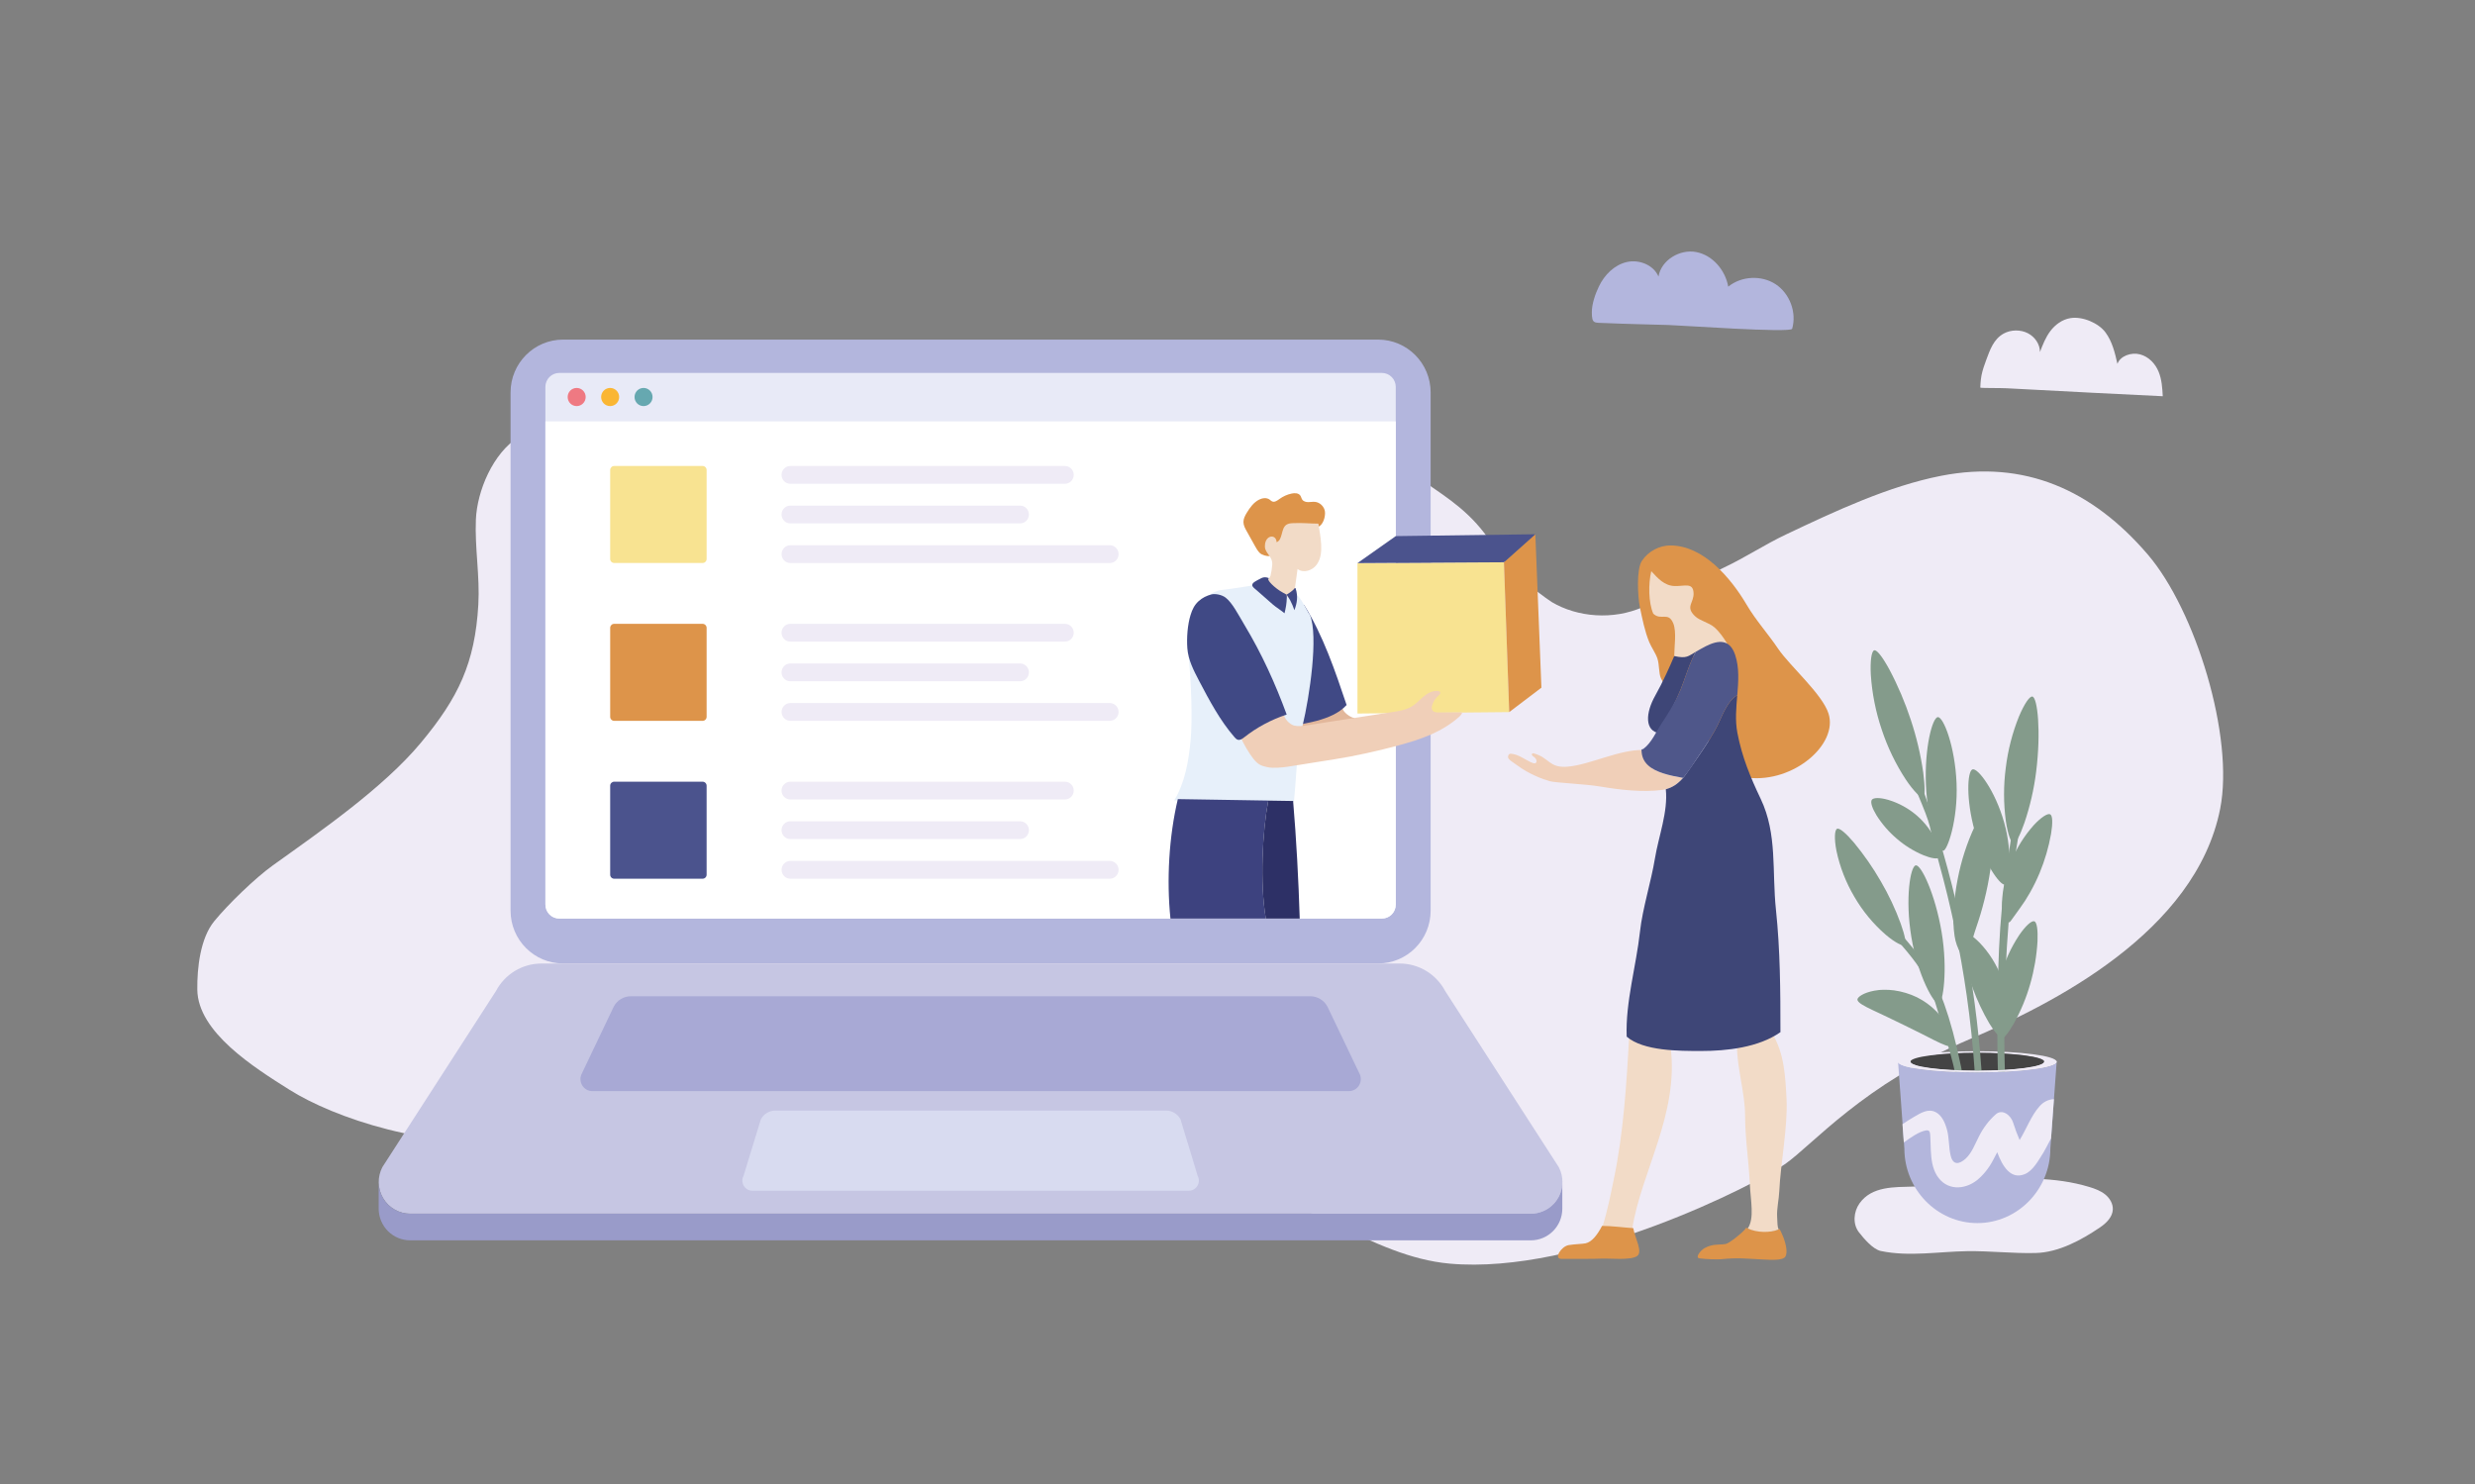 <?xml version="1.0" encoding="utf-8"?>
<!-- Generator: Adobe Illustrator 24.3.0, SVG Export Plug-In . SVG Version: 6.00 Build 0)  -->
<svg version="1.1" xmlns="http://www.w3.org/2000/svg" xmlns:xlink="http://www.w3.org/1999/xlink" x="0px" y="0px"
	 viewBox="0 0 757.86 454.47" style="enable-background:new 0 0 757.86 454.47;" xml:space="preserve">
<rect x="0" y="0" width="757.86" height="454.47" fill="#808080" stroke="none"/>
<style type="text/css">
	.st0{fill:#EFEBF6;}
	.st1{fill:#292D6B;}
	.st2{fill:#B3B6DD;}
	.st3{fill:#E8EAF7;}
	.st4{fill:#C6C6E3;}
	.st5{fill:#999BC9;}
	.st6{fill:#D8DBF0;}
	.st7{fill:#A8A9D5;}
	.st8{fill:#FFFFFF;}
	.st9{fill:#F8E391;}
	.st10{fill:#DD944A;}
	.st11{fill:#4B538D;}
	.st12{fill:#EF7982;}
	.st13{fill:#FAB633;}
	.st14{fill:#66A8B0;}
	.st15{fill:#444444;}
	.st16{fill:#849B8B;}
	.st17{fill:#B3B6DC;}
	.st18{fill:#F2DBC7;}
	.st19{fill:#F0CFB8;}
	.st20{fill:#3E4677;}
	.st21{fill:#4F578A;}
	.st22{fill:#E2B79B;}
	.st23{fill:#404985;}
	.st24{fill:#E7F0FA;}
	.st25{fill:#3D427F;}
	.st26{fill:#2D3066;}
</style>
<g id="Background">
	<g>
		<path class="st0" d="M158.98,133.7c-8.09,5.02-12.89,16.7-13.26,25.38c-0.37,8.69,1.25,17.37,0.75,26.05
			c-1.03,17.93-6.12,28.54-17.62,42.34c-11.44,13.74-30.68,27.04-45.28,37.5c-5.46,3.91-13.7,11.91-17.96,17.1
			c-4.26,5.2-5.28,14.28-5.19,21c0.18,12.97,17.28,23.75,28.26,30.65c13.56,8.52,42.55,18.6,72.17,15.55
			c15.57-1.61,121.75,0.07,209.36,12.36c29.97,4.2,49.43,23.12,73.66,25.3c39.64,3.57,93.94-24.38,102.64-30.42
			c8.7-6.04,23.85-24.4,56.68-38.33c25.06-10.64,69.14-32.66,76.64-70.52c4.37-22.06-7.55-60.82-22.19-77.89
			c-16.94-19.74-37.69-29.06-63.22-24.08c-16.15,3.16-32.5,10.85-47.37,17.89c-6.9,3.26-12.4,7.02-19.3,10.28l-24.62,12
			c-9.19,4.09-20.1,3.15-27.95-1.49c0,0-11.78-7.59-18.09-17.47c-6.31-9.88-13.68-14.27-20.66-19.17L158.98,133.7z"/>
	</g>
	<path class="st1" d="M236.74,197.38c-0.21-0.09-0.39-0.25-0.52-0.44c-0.13-0.2-0.19-0.42-0.19-0.65c0-0.32,0.13-0.62,0.35-0.84
		c0.22-0.22,0.52-0.35,0.83-0.35h5.78v-5.81c0-0.32,0.13-0.62,0.35-0.84c0.22-0.22,0.52-0.35,0.83-0.35c0.31,0,0.61,0.13,0.83,0.35
		c0.22,0.22,0.35,0.52,0.35,0.84v8.19h-8.14C237.05,197.48,236.89,197.44,236.74,197.38z"/>
	<g>
		<path class="st2" d="M422,103.99H172.41c-8.87,0-16.07,7.24-16.07,16.17v158.69c0,8.93,7.19,16.17,16.07,16.17H422
			c8.88,0,16.07-7.24,16.07-16.17V120.16C438.07,111.23,430.87,103.99,422,103.99z"/>
		<path class="st3" d="M423.13,114.19H171.26c-2.35,0-4.26,1.92-4.26,4.29v158.51c0,2.37,1.91,4.29,4.26,4.29h251.87
			c2.35,0,4.26-1.92,4.26-4.29V118.48C427.39,116.11,425.48,114.19,423.13,114.19z"/>
		<path class="st4" d="M468.8,371.64H125.6c-1.66,0-3.3-0.44-4.74-1.26c-1.45-0.82-2.66-2.01-3.51-3.44
			c-0.86-1.43-1.33-3.06-1.38-4.74c-0.05-1.67,0.34-3.33,1.11-4.81l34.8-53.95c1.34-2.54,3.35-4.66,5.79-6.14
			c2.45-1.48,5.25-2.26,8.1-2.26h262.83c2.86,0,5.66,0.78,8.11,2.26c2.45,1.48,4.45,3.6,5.8,6.14l34.8,53.95
			c0.78,1.48,1.16,3.13,1.11,4.81c-0.05,1.67-0.52,3.3-1.38,4.74c-0.86,1.43-2.06,2.62-3.51,3.44
			C472.09,371.21,470.46,371.64,468.8,371.64z"/>
		<path class="st5" d="M478.4,361.63c0.04,1.3-0.18,2.59-0.64,3.81c-0.46,1.21-1.17,2.32-2.07,3.25c-0.9,0.93-1.98,1.68-3.17,2.18
			c-1.19,0.51-2.47,0.77-3.76,0.77H125.6c-1.29,0-2.57-0.26-3.76-0.77c-1.19-0.51-2.27-1.25-3.17-2.18c-0.9-0.93-1.6-2.04-2.07-3.25
			c-0.47-1.21-0.69-2.51-0.65-3.81v8.59c0.04,2.55,1.07,4.99,2.87,6.78c1.8,1.79,4.24,2.8,6.77,2.8h343.2
			c2.53-0.01,4.95-1.02,6.75-2.82c1.8-1.79,2.82-4.22,2.85-6.77v-8.57V361.63z"/>
		<path class="st6" d="M364.01,364.61H230.4c-0.54,0-1.06-0.14-1.52-0.4c-0.47-0.27-0.86-0.65-1.13-1.11
			c-0.27-0.46-0.42-0.99-0.44-1.52c-0.01-0.54,0.11-1.07,0.37-1.54l5.3-17.29c0.43-0.82,1.07-1.5,1.86-1.97
			c0.79-0.47,1.69-0.72,2.6-0.72h119.58c0.92,0,1.82,0.25,2.6,0.72c0.79,0.47,1.43,1.16,1.86,1.97l5.25,17.29
			c0.25,0.47,0.38,1.01,0.37,1.54c-0.01,0.54-0.16,1.06-0.44,1.52c-0.27,0.46-0.66,0.84-1.13,1.11
			C365.07,364.47,364.54,364.61,364.01,364.61z"/>
		<path class="st7" d="M412.99,334.11H181.41c-0.63,0-1.26-0.16-1.81-0.47c-0.55-0.31-1.01-0.76-1.34-1.31
			c-0.33-0.55-0.5-1.17-0.52-1.8c-0.02-0.64,0.13-1.27,0.43-1.83l9.76-20.45c0.5-0.97,1.26-1.78,2.19-2.34
			c0.93-0.57,2-0.86,3.08-0.85H401.2c1.09,0,2.15,0.3,3.08,0.86c0.93,0.56,1.69,1.37,2.2,2.33l9.76,20.41
			c0.31,0.56,0.46,1.2,0.45,1.84c-0.01,0.64-0.19,1.27-0.51,1.82c-0.33,0.55-0.79,1-1.35,1.32
			C414.26,333.95,413.63,334.11,412.99,334.11z"/>
		<path class="st8" d="M167,129.03h260.4v147.95c0,0.56-0.11,1.12-0.32,1.64c-0.21,0.52-0.53,0.99-0.92,1.39
			c-0.39,0.4-0.86,0.71-1.38,0.93c-0.52,0.22-1.07,0.33-1.63,0.33h-251.9c-1.13,0-2.21-0.45-3-1.25c-0.8-0.8-1.24-1.89-1.24-3.02
			V129.03z"/>
		<g>
			<path class="st9" d="M215.14,142.69h-27.07c-0.68,0-1.23,0.55-1.23,1.23v27.24c0,0.68,0.55,1.23,1.23,1.23h27.07
				c0.68,0,1.23-0.55,1.23-1.23v-27.24C216.37,143.24,215.82,142.69,215.14,142.69z"/>
			<path class="st0" d="M339.82,166.96h-97.8c-1.49,0-2.7,1.22-2.7,2.72v0.01c0,1.5,1.21,2.72,2.7,2.72h97.8
				c1.49,0,2.7-1.22,2.7-2.72v-0.01C342.52,168.17,341.31,166.96,339.82,166.96z"/>
			<path class="st0" d="M312.36,154.82h-70.35c-1.49,0-2.7,1.22-2.7,2.72v0.01c0,1.5,1.21,2.72,2.7,2.72h70.35
				c1.49,0,2.7-1.22,2.7-2.72v-0.01C315.06,156.04,313.85,154.82,312.36,154.82z"/>
			<path class="st0" d="M326.08,142.69h-84.07c-1.49,0-2.7,1.22-2.7,2.72v0.01c0,1.5,1.21,2.72,2.7,2.72h84.07
				c1.49,0,2.7-1.22,2.7-2.72v-0.01C328.79,143.9,327.57,142.69,326.08,142.69z"/>
			<path class="st10" d="M215.14,191.02h-27.07c-0.68,0-1.23,0.55-1.23,1.23v27.24c0,0.68,0.55,1.24,1.23,1.24h27.07
				c0.68,0,1.23-0.55,1.23-1.24v-27.24C216.37,191.58,215.82,191.02,215.14,191.02z"/>
			<path class="st0" d="M339.82,215.28h-97.8c-1.49,0-2.7,1.22-2.7,2.72v0.01c0,1.5,1.21,2.72,2.7,2.72h97.8
				c1.49,0,2.7-1.22,2.7-2.72V218C342.52,216.5,341.31,215.28,339.82,215.28z"/>
			<path class="st0" d="M312.36,203.16h-70.35c-1.49,0-2.7,1.22-2.7,2.72v0.01c0,1.5,1.21,2.72,2.7,2.72h70.35
				c1.49,0,2.7-1.22,2.7-2.72v-0.01C315.06,204.38,313.85,203.16,312.36,203.16z"/>
			<path class="st0" d="M326.08,191.02h-84.07c-1.49,0-2.7,1.22-2.7,2.72v0.01c0,1.5,1.21,2.72,2.7,2.72h84.07
				c1.49,0,2.7-1.22,2.7-2.72v-0.01C328.79,192.24,327.57,191.02,326.08,191.02z"/>
			<path class="st11" d="M215.14,239.36h-27.07c-0.68,0-1.23,0.55-1.23,1.24v27.24c0,0.68,0.55,1.23,1.23,1.23h27.07
				c0.68,0,1.23-0.55,1.23-1.23V240.6C216.37,239.91,215.82,239.36,215.14,239.36z"/>
			<path class="st0" d="M339.82,263.62h-97.8c-1.49,0-2.7,1.22-2.7,2.72v0.01c0,1.5,1.21,2.72,2.7,2.72h97.8
				c1.49,0,2.7-1.22,2.7-2.72v-0.01C342.52,264.84,341.31,263.62,339.82,263.62z"/>
			<path class="st0" d="M312.36,251.48h-70.35c-1.49,0-2.7,1.22-2.7,2.72v0.01c0,1.5,1.21,2.72,2.7,2.72h70.35
				c1.49,0,2.7-1.22,2.7-2.72v-0.01C315.06,252.7,313.85,251.48,312.36,251.48z"/>
			<path class="st0" d="M326.08,239.36h-84.07c-1.49,0-2.7,1.22-2.7,2.72v0.01c0,1.5,1.21,2.72,2.7,2.72h84.07
				c1.49,0,2.7-1.22,2.7-2.72v-0.01C328.79,240.58,327.57,239.36,326.08,239.36z"/>
		</g>
		<g>
			<path class="st12" d="M176.58,124.35c1.52,0,2.76-1.24,2.76-2.78s-1.24-2.78-2.76-2.78s-2.76,1.24-2.76,2.78
				S175.06,124.35,176.58,124.35z"/>
			<path class="st13" d="M186.83,124.35c1.52,0,2.76-1.24,2.76-2.78s-1.24-2.78-2.76-2.78s-2.76,1.24-2.76,2.78
				S185.31,124.35,186.83,124.35z"/>
			<path class="st14" d="M197.06,124.35c1.52,0,2.76-1.24,2.76-2.78s-1.24-2.78-2.76-2.78s-2.76,1.24-2.76,2.78
				S195.53,124.35,197.06,124.35z"/>
		</g>
	</g>
</g>
<g id="Foreground">
	<path class="st0" d="M569.39,368.49c-1.82,2.57-2.12,6.33-0.19,8.82c1.51,1.94,4.32,5.26,6.73,5.76c8.66,1.8,17.61,0.18,26.45,0.05
		c7-0.1,13.98,0.74,20.98,0.56c6.99-0.18,13.89-3.92,19.68-7.84c1.94-1.31,3.83-3.17,3.92-5.51c0.07-1.78-0.96-3.47-2.34-4.58
		c-1.39-1.12-3.1-1.75-4.8-2.27c-10.63-3.24-22-2.82-33.08-1.98c-6.95,0.52-13.91,1.61-20.87,1.84
		C580.09,363.53,573.16,363.16,569.39,368.49z"/>
	<g>
		<g>
			<path class="st0" d="M629.76,325.1c-0.11-1.78-10.94-3.22-24.31-3.22s-24.2,1.44-24.31,3.22c0,0.01,0,0.03,0,0.04
				c0.05,1.79,10.91,3.23,24.31,3.23c13.4,0,24.26-1.45,24.31-3.23C629.77,325.14,629.76,325.12,629.76,325.1z M605.46,327.88
				c-11.3,0-20.46-1.22-20.5-2.73c0,0,0,0,0-0.03c0.09-1.5,9.23-2.71,20.49-2.71c11.27,0,20.41,1.21,20.5,2.71c0,0,0,0,0,0.03
				c-0.04,1.48-9.19,2.7-20.49,2.7V327.88z"/>
		</g>
		<g>
			<path class="st15" d="M605.46,327.85c11.3,0,20.46-1.22,20.51-2.73c0,0,0,0,0-0.03c-0.1-1.5-9.24-2.71-20.5-2.71
				c-11.26,0-20.4,1.21-20.5,2.71c0,0,0,0,0,0.03C585,326.63,594.16,327.85,605.46,327.85z"/>
		</g>
		<g>
			<path class="st16" d="M606.78,328.18c-0.97-13.99-2.83-27.91-5.59-41.66c-2.74-13.72-6.38-27.24-10.88-40.49
				c0,0-1.69-4.96-1.73-5.05c-0.14-0.24-0.37-0.42-0.64-0.49c-0.27-0.07-0.55-0.03-0.8,0.11c-0.23,0.15-0.4,0.38-0.47,0.65
				c-0.07,0.27-0.03,0.55,0.09,0.8c5.4,12.8,3.29,8.86,6.99,22.25c3.68,13.32,6.52,26.86,8.47,40.54
				c1.11,7.74,1.93,15.52,2.45,23.34C604.77,329.52,606.89,329.54,606.78,328.18z"/>
		</g>
		<g>
			<path class="st16" d="M613.98,330.82c-0.76-21.9,0.17-43.82,2.77-65.57c0.74-6.09,0.18-2.42,1.16-8.46
				c0.22-1.33-1.81-1.9-2.03-0.55c-3.58,21.71-4.05,33.92-4.26,55.93c-0.06,6.22,0.02,12.45,0.24,18.67
				C611.91,332.18,614.02,332.19,613.98,330.82L613.98,330.82z"/>
		</g>
		<g>
			<path class="st16" d="M601.67,332.79c-3.17-17.56-6.55-27.44-10.74-35.63c-2.88-4.09-6.01-8-9.36-11.71
				c-0.91-1.01-2.4,0.48-1.49,1.49c11.76,13.04,10.9,15.31,16.09,32.1c1.45,4.69,2.61,9.47,3.47,14.31
				C599.88,334.68,601.91,334.12,601.67,332.79z"/>
		</g>
		<g>
			<path class="st16" d="M582.85,313.81l-5.11-2.47l-4.44-2.09c-2.61-1.25-4.51-2.27-4.55-3.15c-0.04-0.76,1.8-2.12,5.21-2.75
				c0.42-0.07,0.86-0.14,1.33-0.19c0.47-0.06,0.95-0.06,1.45-0.08c1.07-0.03,2.14,0.03,3.21,0.17c2.44,0.34,4.81,1.05,7.03,2.12
				c2.2,1.1,4.22,2.56,5.94,4.31c0.75,0.77,1.44,1.6,2.06,2.47c0.29,0.42,0.55,0.8,0.8,1.21c0.25,0.4,0.45,0.81,0.65,1.19
				c1.54,3.1,1.58,5.38,1.11,5.71c-0.64,0.45-2.62-0.43-5.23-1.72l-4.37-2.22L582.85,313.81z"/>
		</g>
		<g>
			<path class="st16" d="M567.79,274.56c-2.56-4.34-4.4-9.06-5.45-13.99c-0.76-3.88-0.55-6.46,0.19-6.79
				c0.73-0.33,2.72,1.34,5.17,4.24c3.05,3.71,5.81,7.66,8.2,11.82c2.43,4.15,4.49,8.51,6.13,13.03c1.28,3.59,1.76,6.13,1.27,6.51
				c-0.6,0.45-2.96-0.67-5.95-3.22C573.54,282.85,570.32,278.93,567.79,274.56z"/>
		</g>
		<g>
			<path class="st16" d="M585.28,287c-1.98-11.79-0.32-21.8,1.35-22.02c1.66-0.23,5.96,8.84,7.91,20.47
				c1.95,11.63,0.38,21.68-0.82,21.93C592.24,307.68,587.25,298.8,585.28,287z"/>
		</g>
		<g>
			<path class="st16" d="M576.18,223.37c-1.82-5.4-2.94-11.02-3.32-16.71c-0.24-4.43,0.23-7.3,1.04-7.53
				c0.81-0.22,2.57,2.07,4.66,5.91c2.61,4.93,4.79,10.07,6.53,15.36c1.76,5.29,3.05,10.73,3.83,16.25c0.56,4.34,0.53,7.21-0.05,7.47
				c-0.7,0.29-2.81-1.72-5.29-5.4C580.45,233.95,577.97,228.79,576.18,223.37z"/>
		</g>
		<g>
			<path class="st16" d="M589.73,240.23c-0.45-11.23,1.96-20.52,3.65-20.64c1.69-0.12,5.27,8.87,5.73,20.26
				c0.46,11.39-2.87,20.65-4.08,20.66C593.49,260.53,590.19,251.47,589.73,240.23z"/>
		</g>
		<g>
			<path class="st16" d="M580.85,256.85c-2.44-2.07-4.55-4.49-6.26-7.2c-1.35-2.22-1.92-4.04-1.43-4.74c0.49-0.69,2.39-0.74,4.99,0
				c3.23,0.96,6.23,2.6,8.78,4.8c2.56,2.21,4.62,4.95,6,8.04c1.11,2.48,1.3,4.4,0.86,4.83c-0.55,0.55-2.44,0.26-4.85-0.72
				C586,260.63,583.27,258.94,580.85,256.85z"/>
		</g>
		<g>
			<path class="st16" d="M604.11,302.73c-1.39-3.68-2.46-7.46-3.21-11.33c-0.55-3.11-0.55-5.34,0.16-5.78
				c0.72-0.44,2.71,0.62,5.08,3.01c2.97,3.1,5.28,6.78,6.77,10.81c1.51,4.04,2.13,8.35,1.82,12.64c-0.28,3.36-1.11,5.46-1.72,5.55
				c-0.77,0.13-2.22-1.56-3.88-4.27C607.15,309.97,605.46,306.41,604.11,302.73z"/>
		</g>
		<g>
			<path class="st16" d="M612.66,298.67c1.22-4.38,3.12-8.55,5.63-12.33c2.02-2.95,3.85-4.51,4.64-4.23
				c0.79,0.28,1.11,2.65,0.97,6.13c-0.26,4.4-1,8.75-2.21,12.98c-1.2,4.25-2.9,8.35-5.05,12.2c-1.73,3.04-3.29,4.86-3.88,4.74
				c-0.74-0.15-1.49-2.45-1.67-6.01C610.9,307.61,611.43,303.06,612.66,298.67z"/>
		</g>
		<g>
			<path class="st16" d="M604.67,254.45c-2.72-9.66-2.28-18.3-0.68-18.86c1.61-0.55,6.95,6.49,9.71,16.31
				c2.76,9.82,1.4,18.68,0.23,18.97C612.44,271.23,607.4,264.11,604.67,254.45z"/>
		</g>
		<g>
			<path class="st16" d="M614.18,235.11c0.66-5.41,2.02-10.72,4.06-15.77c1.67-3.92,3.26-6.21,4.09-6.05
				c1.58,0.32,2.69,10.75,1.15,23.01c-0.66,5.31-1.86,10.53-3.57,15.6c-1.37,3.97-2.7,6.42-3.32,6.38
				c-0.76-0.06-1.76-2.67-2.39-6.88C613.48,245.99,613.47,240.51,614.18,235.11z"/>
		</g>
		<g>
			<path class="st17" d="M605.46,328.38c13.19,0,23.92-1.4,24.3-3.16l-1.93,26.47c0,12.56-10.05,22.83-22.35,22.83
				c-12.29,0-22.35-10.27-22.35-22.83l-1.93-26.5C581.43,326.96,592.2,328.38,605.46,328.38z"/>
		</g>
		<g>
			<path class="st0" d="M628.92,336.57c-1.67,0.06-3.26,0.85-4.43,2.22c-2.5,2.77-4.04,7.04-6.07,10.3
				c-0.76-1.76-1.43-3.56-2.01-5.4c-0.71-2.22-3.29-4.25-5.3-2.47c-2.09,1.85-3.83,4.14-5.14,6.76c-1.2,2.32-2.18,5.05-4.05,6.78
				s-3.86,2.16-4.59-0.81c-0.66-2.62-0.43-5.42-1.15-8.03c-0.6-2.18-1.58-4.44-3.51-5.4c-2.3-1.14-4.5,0.27-6.54,1.45
				c-1.22,0.7-2.41,1.46-3.58,2.27l0.41,5.59c2.09-1.5,4.64-3.33,6.78-3.69c1.35-0.23,1.26,0.82,1.35,2.29
				c0.08,1.31,0.07,2.62,0.14,3.93c0.13,2.66,0.48,5.32,1.83,7.54c2.92,4.74,8.42,4.51,12.29,1.5c1.99-1.63,3.67-3.72,4.93-6.14
				c0.43-0.78,0.85-1.61,1.28-2.44c1.66,4.44,4.19,8.42,8.38,6.73c2.61-1.04,4.29-4.31,5.84-6.74c0.48-0.75,1.37-2.59,2.26-4.23
				L628.92,336.57z"/>
		</g>
		<g>
			<path class="st16" d="M599.46,269.14c1.08-5.62,2.85-11.09,5.29-16.27c1.94-4.01,3.76-6.3,4.57-6.1
				c1.56,0.43,1.85,11.42-0.65,24.18c-0.63,3.2-1.4,6.21-2.21,8.93c-0.81,2.72-1.67,4.99-2.22,6.92c-0.55,1.92-0.95,3.52-1.2,4.72
				c-0.25,1.2-0.43,1.97-0.73,2.07c-0.3,0.1-1.06-0.34-1.85-1.52c-1.01-1.68-1.68-3.54-1.96-5.48c-0.39-2.7-0.48-5.43-0.26-8.15
				C598.45,275.32,598.85,272.21,599.46,269.14z"/>
		</g>
		<g>
			<path class="st0" d="M629.68,324.89h-3.81c0.04,0.05,0.07,0.12,0.07,0.19c0,0,0,0,0,0.03c-0.04,1.51-9.2,2.73-20.48,2.73
				c-11.29,0-20.44-1.22-20.48-2.73c0,0,0,0,0-0.03c0.01-0.07,0.03-0.14,0.07-0.19h-3.8c-0.04,0.06-0.07,0.13-0.07,0.21
				c0,0.01,0,0.03,0,0.04c0.05,1.79,10.9,3.23,24.28,3.23c13.38,0,24.23-1.45,24.28-3.23c-0.01-0.01-0.01-0.03,0-0.04
				C629.74,325.03,629.72,324.96,629.68,324.89z"/>
		</g>
		<g>
			<path class="st16" d="M615.87,263.7c1.64-4.04,3.97-7.77,6.87-11.02c2.32-2.51,4.31-3.72,5.05-3.33c0.73,0.39,0.8,2.68,0.26,5.96
				c-0.73,4.11-1.9,8.12-3.5,11.97c-0.87,2.09-1.87,4.13-2.99,6.1c-0.92,1.64-1.94,3.22-3.05,4.73c-0.92,1.24-1.62,2.22-2.16,3
				c-0.53,0.78-0.9,1.31-1.21,1.34s-0.95-0.42-1.42-1.46c-0.55-1.44-0.79-2.98-0.7-4.53c0.08-2,0.32-4,0.75-5.96
				C614.26,268.18,614.97,265.9,615.87,263.7z"/>
		</g>
	</g>
	<g>
		<path class="st2" d="M548.77,100.67c1.43-4.99-0.72-10.78-5.05-13.63s-10.5-2.54-14.52,0.74c-0.89-5.04-4.77-9.64-9.8-10.6
			c-5.03-0.96-10.72,2.45-11.56,7.5c-1.51-3.58-5.98-5.32-9.76-4.43c-3.78,0.89-6.79,3.93-8.47,7.43c-1.11,2.29-2.2,5.4-2.18,7.98
			c0.03,3.56,0.65,3.12,4.2,3.27c6.44,0.28,12.88,0.4,19.32,0.59C514.37,99.61,548.38,102.01,548.77,100.67z"/>
	</g>
	<g>
		<path class="st0" d="M662.25,121.33c-0.14-2.55-0.29-5.14-1.28-7.53c-0.99-2.39-2.97-4.58-5.68-5.29
			c-2.7-0.71-6.06,0.48-6.92,2.91c-0.76-3.35-1.56-6.79-3.66-9.64c-2.1-2.84-7.02-4.98-10.73-4.37c-2.55,0.41-4.7,2.04-6.16,3.98
			s-2.32,4.18-3.17,6.4c0-2.32-1.47-4.6-3.7-5.75c-2.23-1.15-5.14-1.12-7.35,0.07c-3.17,1.71-4.28,5.1-5.39,8.07
			c-0.59,1.59-1.11,3.04-1.45,4.69c-0.32,1.58-0.38,3.81-0.38,3.81c0,0.2,5.8,0.09,8.06,0.21c2.92,0.15,5.85,0.3,8.77,0.46
			c5.93,0.31,11.86,0.62,17.79,0.93C647.7,120.63,655.57,120.98,662.25,121.33z"/>
	</g>
	<g>
		<path class="st10" d="M544.94,376.33c-2.57,1.1-7.47,0.93-10.27-0.38c-0.17,0.25-0.34,0.5-0.55,0.73
			c-0.74,0.85-4.57,4.06-5.74,4.25c-1.88,0.3-4.05-0.13-6.48,1.28c-1.12,0.64-3,2.89-1.52,3.11c2.09,0.3,5.63,0.36,6.68,0.26
			c5.17-0.52,7.47-0.17,12.77,0.09c2.57,0.13,6.1,0.35,6.86-0.89c0.87-1.42-0.08-4.52-0.58-5.83
			C545.65,377.73,545.25,377.04,544.94,376.33z"/>
		<path class="st18" d="M544.62,376.46c-0.4-0.89-0.34-1.91-0.45-3.84c-0.15-2.58,0.55-5.28,0.66-7.9c0.36-8.15,2.65-20,2.22-28.15
			c-0.37-6.95-0.66-13.97-4.36-20.07l-10.82,3.86c0.03,6.69,2.45,14.38,2.48,20.98c0.03,7.56,1.08,13.49,1.45,21.09
			c0.27,5.51,1.46,10.54-0.62,13.74C537.97,377.48,542.04,377.56,544.62,376.46z"/>
		<g>
			<path class="st18" d="M498.89,317.02c-0.83,14.64-1.73,29.81-4.77,44.26c-0.8,3.81-1.97,9.93-3.49,14.47l0.11,0.74l4.43,0.4
				l4.62-0.54c2.68-17.38,14.34-35.17,11.77-55.63L498.89,317.02z"/>
		</g>
		<g>
			<path class="st10" d="M508.59,207.67c-0.7-1.48-0.45-4.13-1.09-6.05c-0.53-1.59-1.8-3.34-2.48-4.96
				c-1.34-3.2-2.17-7.29-2.89-10.79c-0.62-3-1.13-11.55,0.65-14.17c2.1-3.08,5.51-4.68,8.7-4.68c10.04,0,18.43,9.8,23.37,18.18
				c2.85,4.83,6.57,8.9,9.65,13.48c3.51,5.2,13.52,13.85,15.41,19.83c2.98,9.4-10.66,21.19-24.56,19.65
				c-3.83-5.14-9.73-8.48-14.11-13.16C516.29,219.69,511.7,214.23,508.59,207.67z"/>
		</g>
		<g>
			<path class="st18" d="M528.89,197.1l-5.87,2.69l-10.28,2.46l-0.08-1.35c0-2.81,0.77-7.47-0.3-10.04
				c-1.54-3.7-3.74-0.68-6.13-2.96c-1.45-3.4-1.54-9.02-0.6-13l0,0c1.94,2.1,3.96,4.46,7.17,4.55c3.04,0.09,5.63-1.19,5.78,2.14
				c0.14,3.08-2.63,4.16,0.46,7.1c1.49,1.42,4.18,1.91,5.88,3.37C526.5,193.41,527.89,195.44,528.89,197.1"/>
		</g>
		<g>
			<path class="st19" d="M509.29,236.81c-3.59-1.17-6.03-2.89-5.96-7.14c-7.25-0.3-16.46,4.51-23.27,5.09
				c-5.84,0.5-5.56-2.79-10.49-4.09c-0.5-0.05-0.85,0.45-0.03,0.98c1.28,0.83,1.15,2.06,0.4,2.09c-1.32,0.05-4.36-2.5-6.56-2.84
				c-0.86-0.13-1.37-0.3-1.61,0.73c-0.21,0.9,1.55,1.77,3.04,2.88c3.32,2.47,7.65,4.13,9.7,4.69c1.97,0.54,10.75,0.83,15.76,1.68
				c5.7,0.97,12.73,1.79,18.71,1c0.02,0,0.04,0,0.05-0.01c2.66-0.36,4.66-1.8,6.34-3.67C513.45,237.86,511.29,237.46,509.29,236.81z
				"/>
		</g>
		<g>
			<path class="st20" d="M519.25,199.59c-2.33,1.34-2.74,2.15-6.59,1.3c-1.22,2.91-3.49,7.99-5.81,12.1
				c-3.02,5.35-3.31,10.88,1.4,11.56c1.6-2.55,5.17-10.62,6.38-13.44C515.71,208.58,517.31,202.99,519.25,199.59z"/>
		</g>
		<g>
			<path class="st20" d="M543.81,278.62c-1.26-11.84,0.47-23.16-4.65-33.95c-3.25-6.84-5.74-12.87-7.16-20.25
				c-0.73-3.78-0.36-7.67-0.04-11.51c-2.61,1.35-4.35,5.54-5.45,7.97c-1.66,3.67-4.16,7.41-6.42,10.69
				c-1.51,2.19-4.59,6.67-4.73,6.65c-1.68,1.87-3.16,2.85-5.28,3.46c-0.02,0,0.02,0,0,0l0,0c0.73,6.87-2.23,14.46-3.33,21.19
				c-1.16,7.08-3.81,15.36-4.58,22.42c-1.14,10.44-4.47,21.59-4.07,32.13c5.09,4.44,16.19,4.4,22.71,4.4
				c7.94,0.01,17.68-1.07,24.37-5.76v-0.34C545.18,303.52,545.11,290.84,543.81,278.62z"/>
		</g>
		<g>
			<path class="st10" d="M490.56,375.38c-1.52,2.87-3.13,4.92-5.07,5.34c-0.88,0.19-3.15,0.22-5.11,0.53
				c-2.36,0.38-4.74,4.26-2.27,4.23c2.52-0.03,9.74,0.05,12.32-0.08c2.35-0.12,8.83,0.6,10.85-0.78c1.85-1.26-0.67-5.6-1.16-8.55
				C497.11,375.88,493.6,375.38,490.56,375.38L490.56,375.38z"/>
		</g>
		<g>
			<path class="st21" d="M531.32,200.55c-1.63-4.89-5.08-4.64-8.99-2.67c-1.21,0.61-2.18,1.2-3.07,1.71
				c-1.94,3.4-3.54,8.99-4.62,11.52c-1.2,2.82-2.64,5.4-4.25,7.95c-0.49,0.78-0.99,1.55-1.51,2.33c-1.75,2.63-3.15,6.09-5.7,7.95
				c-0.18,0.07-0.36,0.11-0.53,0.15c-0.07,4.25,3.06,6.14,6.64,7.31c2,0.65,4.16,1.05,6.08,1.4c1.78-1.98,3.22-4.45,4.73-6.65
				c2.26-3.28,4.76-7.01,6.42-10.69c1.1-2.43,2.84-6.63,5.45-7.97C532.32,208.65,532.62,204.46,531.32,200.55z"/>
		</g>
	</g>
	<g>
		<g>
			<path class="st10" d="M403.66,161.28l-14.92,8.98c-0.86,0.12-2.34-0.31-2.96-0.91c-0.63-0.6-1.06-1.36-1.48-2.12
				c-0.85-1.53-1.71-3.06-2.56-4.59c-0.49-0.87-0.98-1.78-0.99-2.78c-0.01-1.02,0.49-1.97,1.02-2.84c0.97-1.61,2.13-3.21,3.82-4.05
				c0.98-0.48,2.22-0.65,3.12-0.03c0.29,0.2,0.54,0.48,0.86,0.61c0.78,0.31,1.58-0.3,2.26-0.79c1.09-0.79,2.34-1.35,3.66-1.63
				c0.95-0.21,2.13-0.19,2.68,0.62c0.26,0.37,0.32,0.86,0.58,1.23c0.39,0.57,1.14,0.76,1.83,0.77c0.69,0,1.38-0.14,2.06-0.08
				c1.54,0.14,2.89,1.47,3.07,3.01C405.89,158.22,405.13,160.79,403.66,161.28z"/>
		</g>
		<g>
			<path class="st22" d="M411.14,216.94c0.1,1.12,2.49,2.89,3.62,2.9l0.39,1.53l-17.02,2.38l-0.23-2.85L411.14,216.94z"/>
		</g>
		<g>
			<path class="st23" d="M399.31,185.2c5.88,9.46,9.48,20.12,13.03,30.68c-2.37,2.58-5.72,3.89-9.1,4.83
				c-2.14,0.59-5.81,1.23-5.81,1.23l-0.93-29.87L399.31,185.2z"/>
		</g>
		<g>
			<path class="st24" d="M400.71,187.73c0,0-2.08-3.98-3.05-5.01s-1.31-1.42-1.31-1.42s-6.61-3.56-8.03-3.77
				c-1.42-0.21-2.61-0.25-3.68,0.73c-1.06,0.98-1.85,1.14-1.85,1.14s-3.38,0.52-5.09,0.78c-1.7,0.26-4.38,0.59-4.38,0.59
				s-2.21,0.64-3.11,1.54s-6.24,18.65-6.24,18.65c0.8,8.36,1.19,19.3,0.6,25.7s-1.71,12.93-5.02,18.45
				c12.22,0.15,24.44,0.3,36.66,0.45c0.25-3.19,0.58-6.37,0.76-9.56c0.3-5.27,1.9-13.85,1.9-13.85c2.12-8.89,4.9-27.39,2.23-33.88"
				/>
		</g>
		<g>
			<path class="st18" d="M394.54,182.9c0.4,0.23,0.91,0.47,1.29,0.21c0.28-0.19,0.36-0.57,0.4-0.91c0.36-2.66,0.73-5.31,1.09-7.97
				c1.76,1.38,4.55,0.49,5.86-1.33c1.31-1.82,1.48-3.99,1.37-6.22c-0.11-2.23-0.55-4.27-0.85-6.34c-2.68-0.01-4.84-0.29-7.71-0.15
				c-0.72,0.03-1.48,0.08-2.08,0.49c-1.76,1.19-1.04,4.57-3.01,5.36c-0.01-1.42-1.15-2.07-2.19-1.58c-1.04,0.5-1.43,1.79-1.39,2.94
				c0.09,2.13,2.42,2.93,2.25,5.56c-0.06,0.9-0.29,2.42-0.52,3.29c-0.19,0.7-1.36,1.93-1.26,2.49
				C388.02,179.99,393.4,182.23,394.54,182.9z"/>
		</g>
		<path class="st23" d="M393.96,182.09c0.01,0,1.84-1.07,2.41-1.9c0.04-0.06,0.09-0.12,0.15-0.14c0.13-0.03,0.22,0.13,0.25,0.25
			c0.7,2.3,0.43,4.3-0.42,6.55c-0.43-1.24-0.72-1.93-1.32-3.1C394.71,183.15,393.96,182.09,393.96,182.09s-0.82-0.46-1.21-0.67
			c-2.3-1.23-5.31-4.13-4.15-4.32c0.13-0.02-1.11-0.63-2.24-0.13c-0.48,0.21-2.12,1.08-2.51,1.43c-1.05,0.93,0.19,1.67,0.9,2.3
			c1.83,1.61,3.13,2.75,4.96,4.36c1.03,0.91,2.58,1.82,3.62,2.73c0.41-1.71,0.65-3.01,0.7-4.76
			C394.03,182.75,394.04,182.35,393.96,182.09"/>
		<g>
			<polygon class="st9" points="462.13,218.05 415.66,218.49 415.66,172.43 460.51,172.17 			"/>
			<polygon class="st10" points="471.99,210.57 462.13,218.05 460.51,172.17 470.13,163.59 			"/>
			<polygon class="st11" points="427.39,164.16 415.66,172.43 460.51,172.17 470.13,163.59 			"/>
		</g>
		<g>
			<path class="st19" d="M392.99,218.21c0.12,1.96,2.02,3.64,3.28,3.96c1.27,0.32,2.6,0.13,3.89-0.07c8.8-1.37,17.61-2.73,26.41-4.1
				c1.97-0.31,4-0.63,5.71-1.67c1.35-0.82,2.41-2.03,3.62-3.04c1.21-1.01,2.71-1.86,4.29-1.71c0.64-0.02,1.15,0.56,0.6,1.07
				c-1.47,1.36-1.96,2.21-2.36,3.7c-0.11,0.4,0.06,1,0.32,1.32c0.3,0.36,1.09,0.49,1.64,0.48c2.01-0.04,5.17,0.04,7.18,0
				c0.43-0.01-0.25,0.88-0.69,1.27c-5.36,4.79-11.74,6.95-18.68,8.83c-6.02,1.63-13.52,3.32-19.69,4.26
				c-5.02,0.76-9.16,1.5-14.19,2.26c-1.71,0.26-4.46,0.51-6.14,0.16c-2.16-0.45-3.01-0.88-4.39-2.6c-1.38-1.72-2.92-4.47-3.87-6.45"
				/>
		</g>
		<g>
			<path class="st23" d="M375.32,183.02c-1.26-0.99-3.35-1.26-4.34-1.01c-1.48,0.38-2.83,1.04-3.96,2.07
				c-1.28,1.18-1.93,2.52-2.45,4.19c-0.95,3.04-1.23,7.05-1,10.23c0.26,3.57,1.96,6.85,3.62,10.02c3.16,6,6.35,12.06,10.8,17.19
				c0.3,0.35,0.64,0.71,1.1,0.82c0.68,0.16,1.32-0.31,1.87-0.74c3.89-3.06,8.33-5.44,13.03-6.99c-3.49-9.51-7.62-18.59-12.83-27.27
				C379.12,188.11,377.38,184.64,375.32,183.02z"/>
		</g>
		<g>
			<path class="st25" d="M387.61,281.27c-1.88-11-1.03-26.74,0.75-36.13l-27.7-0.45c-2.71,11.48-3.48,24.71-2.26,36.58H387.61z"/>
		</g>
		<g>
			<path class="st26" d="M397.98,281.27c-0.35-11.61-1.04-24.53-2.02-36l-7.61-0.12c-1.78,9.38-2.62,25.12-0.75,36.13H397.98z"/>
		</g>
	</g>
</g>
</svg>
